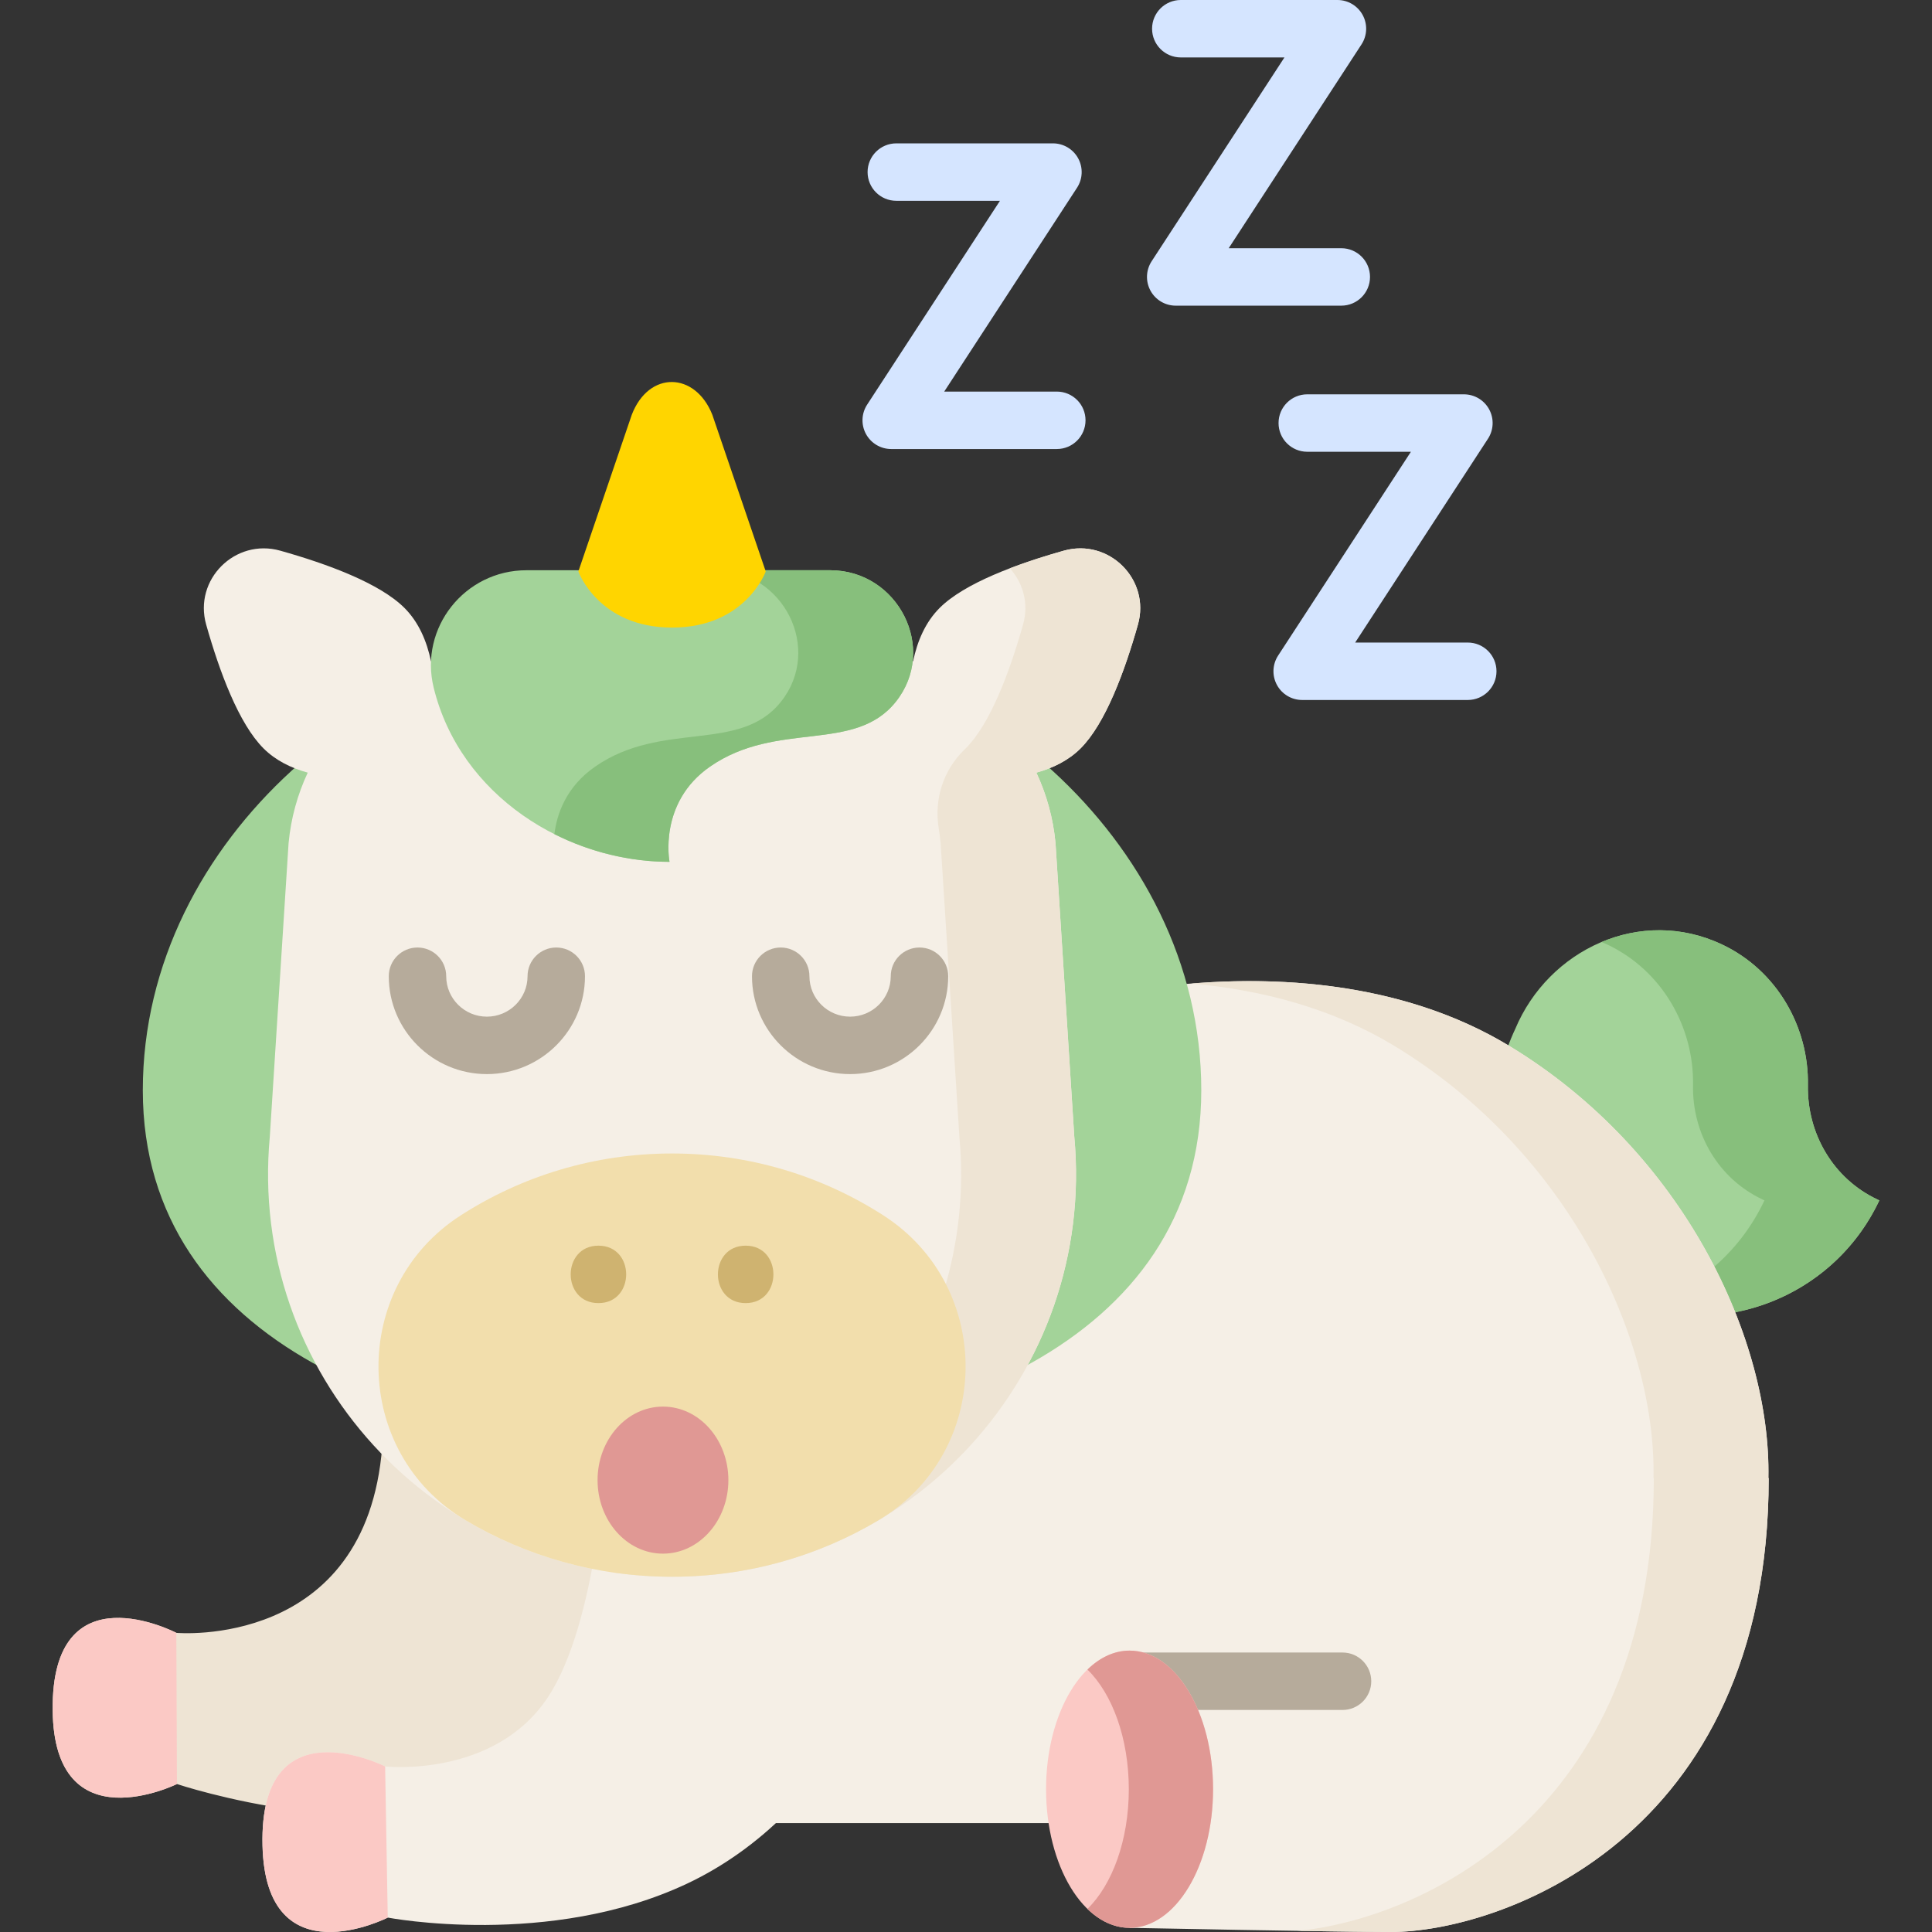 <svg id="Layer_1" enable-background="new 0 0 512 512" height="512" viewBox="0 0 512 512" width="512"
     xmlns="http://www.w3.org/2000/svg">
    <rect x="0" y="0" width="512" height="512" fill="#333333" stroke="none"/>
    <g>
        <g fill="#d5e5ff">
            <path d="m280.066 103.774h-29.838l35.194-54.014c1.524-2.34 1.645-5.327.314-7.782s-3.899-3.985-6.692-3.985h-41.512c-4.204 0-7.611 3.408-7.611 7.611s3.408 7.611 7.611 7.611h27.468l-35.194 54.014c-1.525 2.34-1.646 5.327-.315 7.782s3.899 3.985 6.692 3.985h43.883c4.204 0 7.611-3.408 7.611-7.611s-3.406-7.611-7.611-7.611z"/>
            <path d="m363.069 73.392c0-4.204-3.407-7.612-7.611-7.612h-29.838l35.194-54.014c1.524-2.34 1.645-5.327.314-7.782s-3.899-3.984-6.692-3.984h-41.512c-4.204 0-7.611 3.408-7.611 7.611s3.407 7.611 7.611 7.611h27.468l-35.194 54.014c-1.524 2.34-1.645 5.327-.314 7.782s3.899 3.985 6.692 3.985h43.883c4.203.001 7.61-3.407 7.61-7.611z"/>
            <path d="m388.974 170.282h-29.838l35.194-54.014c1.524-2.34 1.645-5.327.314-7.782s-3.899-3.985-6.692-3.985h-41.512c-4.204 0-7.611 3.408-7.611 7.611s3.407 7.611 7.611 7.611h27.468l-35.194 54.014c-1.524 2.34-1.645 5.327-.314 7.782s3.899 3.985 6.692 3.985h43.883c4.204 0 7.611-3.408 7.611-7.611s-3.408-7.611-7.612-7.611z"/>
        </g>
        <g>
            <g>
                <g>
                    <path d="m101.29 383.361c-4.23 53.884-54.563 49.364-54.563 49.364s-33.189-17.363-32.769 20.555c.394 35.571 32.934 19.507 32.934 19.507s54.009 18.117 90.775 1.377c0 0 46.721-11.19 52.588-82.835z"
                          fill="#EEE4D4"/>
                    <g>
                        <g>
                            <g>
                                <g>
                                    <path d="m13.958 453.28c.394 35.571 32.934 19.507 32.934 19.507l-.165-40.062s-33.188-17.363-32.769 20.555z"
                                          fill="#FBC9C5"/>
                                </g>
                            </g>
                        </g>
                    </g>
                </g>
                <g>
                    <path d="m497.528 317.871c-11.666-5.492-18.654-17.417-18.414-30.305.285-15.283-8.122-30.381-22.8-37.291-21.652-10.192-45.954 1.374-54.763 22.416-12.544 26.638-1.112 58.401 25.535 70.944 26.646 12.544 58.417 1.118 70.961-25.52z"
                          fill="#A3D399"/>
                    <path d="m497.528 317.871c-11.666-5.492-18.654-17.417-18.414-30.305.285-15.283-8.122-30.381-22.8-37.291-10.713-5.043-22.072-4.753-31.885-.63.48.204.961.405 1.439.63 14.679 6.91 23.086 22.009 22.8 37.291-.24 12.888 6.748 24.814 18.414 30.305l.518.244c-6.731 14.293-19 24.199-33.04 28.379 24.862 7.447 52.097-4.195 63.486-28.379z"
                          fill="#87bf7c"/>
                    <g>
                        <path d="m468.64 391.72c.749-36.512-22.273-86.568-68.904-114.686-55.712-33.593-143.84-12.575-186.627 20.588l-23.22 185.517h109.458v27.761s55.388 1.099 69.336 1.099c27.776 0 100.04-23.82 100.04-120.313z"
                              fill="#f5efe6"/>
                        <path d="m468.64 391.72c.749-36.512-22.273-86.568-68.904-114.686-24.059-14.507-54.163-18.823-84.051-16.381 19.297 1.697 37.762 6.829 53.605 16.381 46.632 28.118 69.654 78.174 68.904 114.686l.082-.033c0 90.438-63.479 117.037-94.314 120.019 10.488.167 19.989.294 24.72.294 27.776 0 100.04-23.82 100.04-120.313z"
                              fill="#EEE4D4"/>
                        <path d="m355.784 437.935h-56.438c-4.204 0-7.611 3.408-7.611 7.611 0 4.204 3.407 7.612 7.611 7.612h56.438c4.204 0 7.612-3.408 7.612-7.612-.001-4.203-3.408-7.611-7.612-7.611z"
                              fill="#B6AB9B"/>
                        <ellipse cx="299.346" cy="474.164" fill="#FBC9C5" rx="22.128" ry="36.736"/>
                        <path d="m299.346 437.428c-4.073 0-7.886 1.835-11.164 5.022 6.557 6.376 10.964 18.187 10.964 31.714s-4.407 25.338-10.964 31.714c3.278 3.187 7.091 5.022 11.164 5.022 12.221 0 22.128-16.447 22.128-36.736s-9.907-36.736-22.128-36.736z"
                              fill="#e09894"/>
                    </g>
                </g>
                <g>
                    <path d="m226.266 454.233c-8.093 19.16-24.986 35.899-44.168 44.942-36.541 17.227-79.34 9.005-79.34 9.005s-32.325 16.495-33.19-19.068c-.922-37.91 32.493-20.988 32.493-20.988s28.973 3.204 43.214-18.452c12.959-19.707 15.233-62.743 15.233-62.743l90.776-25.037z"
                          fill="#f5efe6"/>
                    <g>
                        <g>
                            <g>
                                <g>
                                    <path d="m69.569 489.112c.865 35.562 33.19 19.068 33.19 19.068l-.696-40.056c-.001 0-33.417-16.921-32.494 20.988z"
                                          fill="#FBC9C5"/>
                                </g>
                            </g>
                        </g>
                    </g>
                </g>
            </g>
            <g>
                <g>
                    <path d="m196.663 170.075h-1.13c-5.758 0-29.11 0-34.868 0h-1.13c-57.001 0-121.69 51.413-121.69 118.861 0 67.797 73.427 93.689 140.256 93.689 66.828 0 140.251-25.89 140.251-93.689.001-67.449-64.688-118.861-121.689-118.861z"
                          fill="#A3D399"/>
                    <g>
                        <g>
                            <g>
                                <path d="m301.564 165.528c3.378-11.939-7.674-22.962-19.644-19.593-12.535 3.528-26.343 8.628-32.896 15.165-3.798 3.788-5.932 8.831-7.04 14.131-5.906-2.069-12.242-3.199-18.826-3.199h-90.117c-6.583 0-12.92 1.13-18.825 3.199-1.108-5.3-3.243-10.343-7.04-14.131-6.554-6.537-20.362-11.637-32.896-15.165-11.97-3.369-23.022 7.654-19.644 19.593 3.537 12.502 8.651 26.274 15.205 32.811 3.206 3.198 7.313 5.204 11.711 6.42-2.692 5.758-4.459 12.051-5.078 18.708l-4.972 77.763c-5.814 62.592 43.573 116.624 106.597 116.624 63.024 0 112.411-54.032 106.597-116.624l-4.971-77.763c-.618-6.657-2.386-12.95-5.078-18.708 4.398-1.216 8.505-3.222 11.711-6.42 6.555-6.537 11.669-20.309 15.206-32.811z"
                                      fill="#f5efe6"/>
                                <g>
                                    <path d="m281.92 145.935c-4.737 1.333-9.654 2.891-14.294 4.666 3.447 3.813 5.093 9.265 3.492 14.926-3.537 12.502-8.651 26.274-15.205 32.81-.095.095-.191.188-.287.281-5.631 5.404-8.119 13.197-6.854 20.898.214 1.301.383 2.618.507 3.949l4.971 77.763c5.336 57.453-35.838 107.686-91.374 115.549 4.968.703 10.048 1.075 15.223 1.075 63.024 0 112.411-54.032 106.597-116.624l-4.971-77.763c-.618-6.657-2.386-12.95-5.078-18.708 4.398-1.216 8.505-3.222 11.711-6.42 6.554-6.537 11.667-20.308 15.205-32.81 3.379-11.938-7.673-22.961-19.643-19.592z"
                                          fill="#EEE4D4"/>
                                </g>
                                <path d="m220.007 151.12c18.022 0 28.611 20.839 17.37 34.889-10.95 13.686-31.429 4.821-49.213 17.15-13.798 9.565-10.736 25.238-10.736 25.238-27.353 0-55.509-17.533-62.509-46.201-3.865-15.832 8.258-31.076 24.595-31.076z"
                                      fill="#A3D399"/>
                                <path d="m220.007 151.12h-30.446c18.022 0 28.611 20.839 17.37 34.889-10.95 13.686-31.429 4.821-49.213 17.15-7.68 5.324-10.134 12.537-10.802 17.89 9.47 4.774 20.048 7.348 30.513 7.348 0 0-3.062-15.673 10.736-25.238 17.784-12.328 38.263-3.464 49.213-17.15 11.24-14.05.651-34.889-17.371-34.889z"
                                      fill="#87bf7c"/>
                            </g>
                            <g>
                                <path d="m178.099 417.854c20.082 0 38.778-5.487 54.744-14.988 30.216-17.98 30.825-61.77 1.25-80.782-16.141-10.377-35.363-16.398-55.995-16.398s-39.853 6.021-55.995 16.398c-29.574 19.012-28.965 62.802 1.25 80.782 15.969 9.501 34.665 14.988 54.746 14.988z"
                                      fill="#f2deac"/>
                            </g>
                            <g>
                                <g>
                                    <path d="m158.591 345.338c9.795 0 9.811-15.223 0-15.223-9.795 0-9.811 15.223 0 15.223z"
                                          fill="#cfb370"/>
                                </g>
                                <g>
                                    <path d="m197.608 345.338c9.795 0 9.811-15.223 0-15.223-9.795 0-9.811 15.223 0 15.223z"
                                          fill="#cfb370"/>
                                </g>
                            </g>
                        </g>
                        <path d="m167.427 109.912c4.532-11.738 16.815-11.397 21.346 0l14.157 41.529s-5.321 14.874-24.83 14.874c-19.508 0-24.83-14.874-24.83-14.874z"
                              fill="#ffd500"/>
                    </g>
                </g>
                <g fill="#B6AB9B">
                    <path d="m225.285 284.646c-14.336 0-26-11.634-26-25.935 0-4.204 3.408-7.611 7.611-7.611 4.204 0 7.611 3.408 7.611 7.611 0 5.907 4.834 10.712 10.777 10.712 5.942 0 10.777-4.805 10.777-10.712 0-4.204 3.408-7.611 7.611-7.611 4.204 0 7.611 3.408 7.611 7.611.001 14.3-11.662 25.935-25.998 25.935z"/>
                    <path d="m129.029 284.646c-14.336 0-26-11.634-26-25.935 0-4.204 3.408-7.611 7.611-7.611s7.611 3.408 7.611 7.611c0 5.907 4.834 10.712 10.777 10.712 5.942 0 10.777-4.805 10.777-10.712 0-4.204 3.408-7.611 7.611-7.611 4.204 0 7.611 3.408 7.611 7.611.002 14.3-11.662 25.935-25.998 25.935z"/>
                </g>
            </g>
        </g>
    </g>
    <ellipse cx="175.695" cy="392.248" fill="#e09894" rx="17.333" ry="19.485"/>
</svg>
